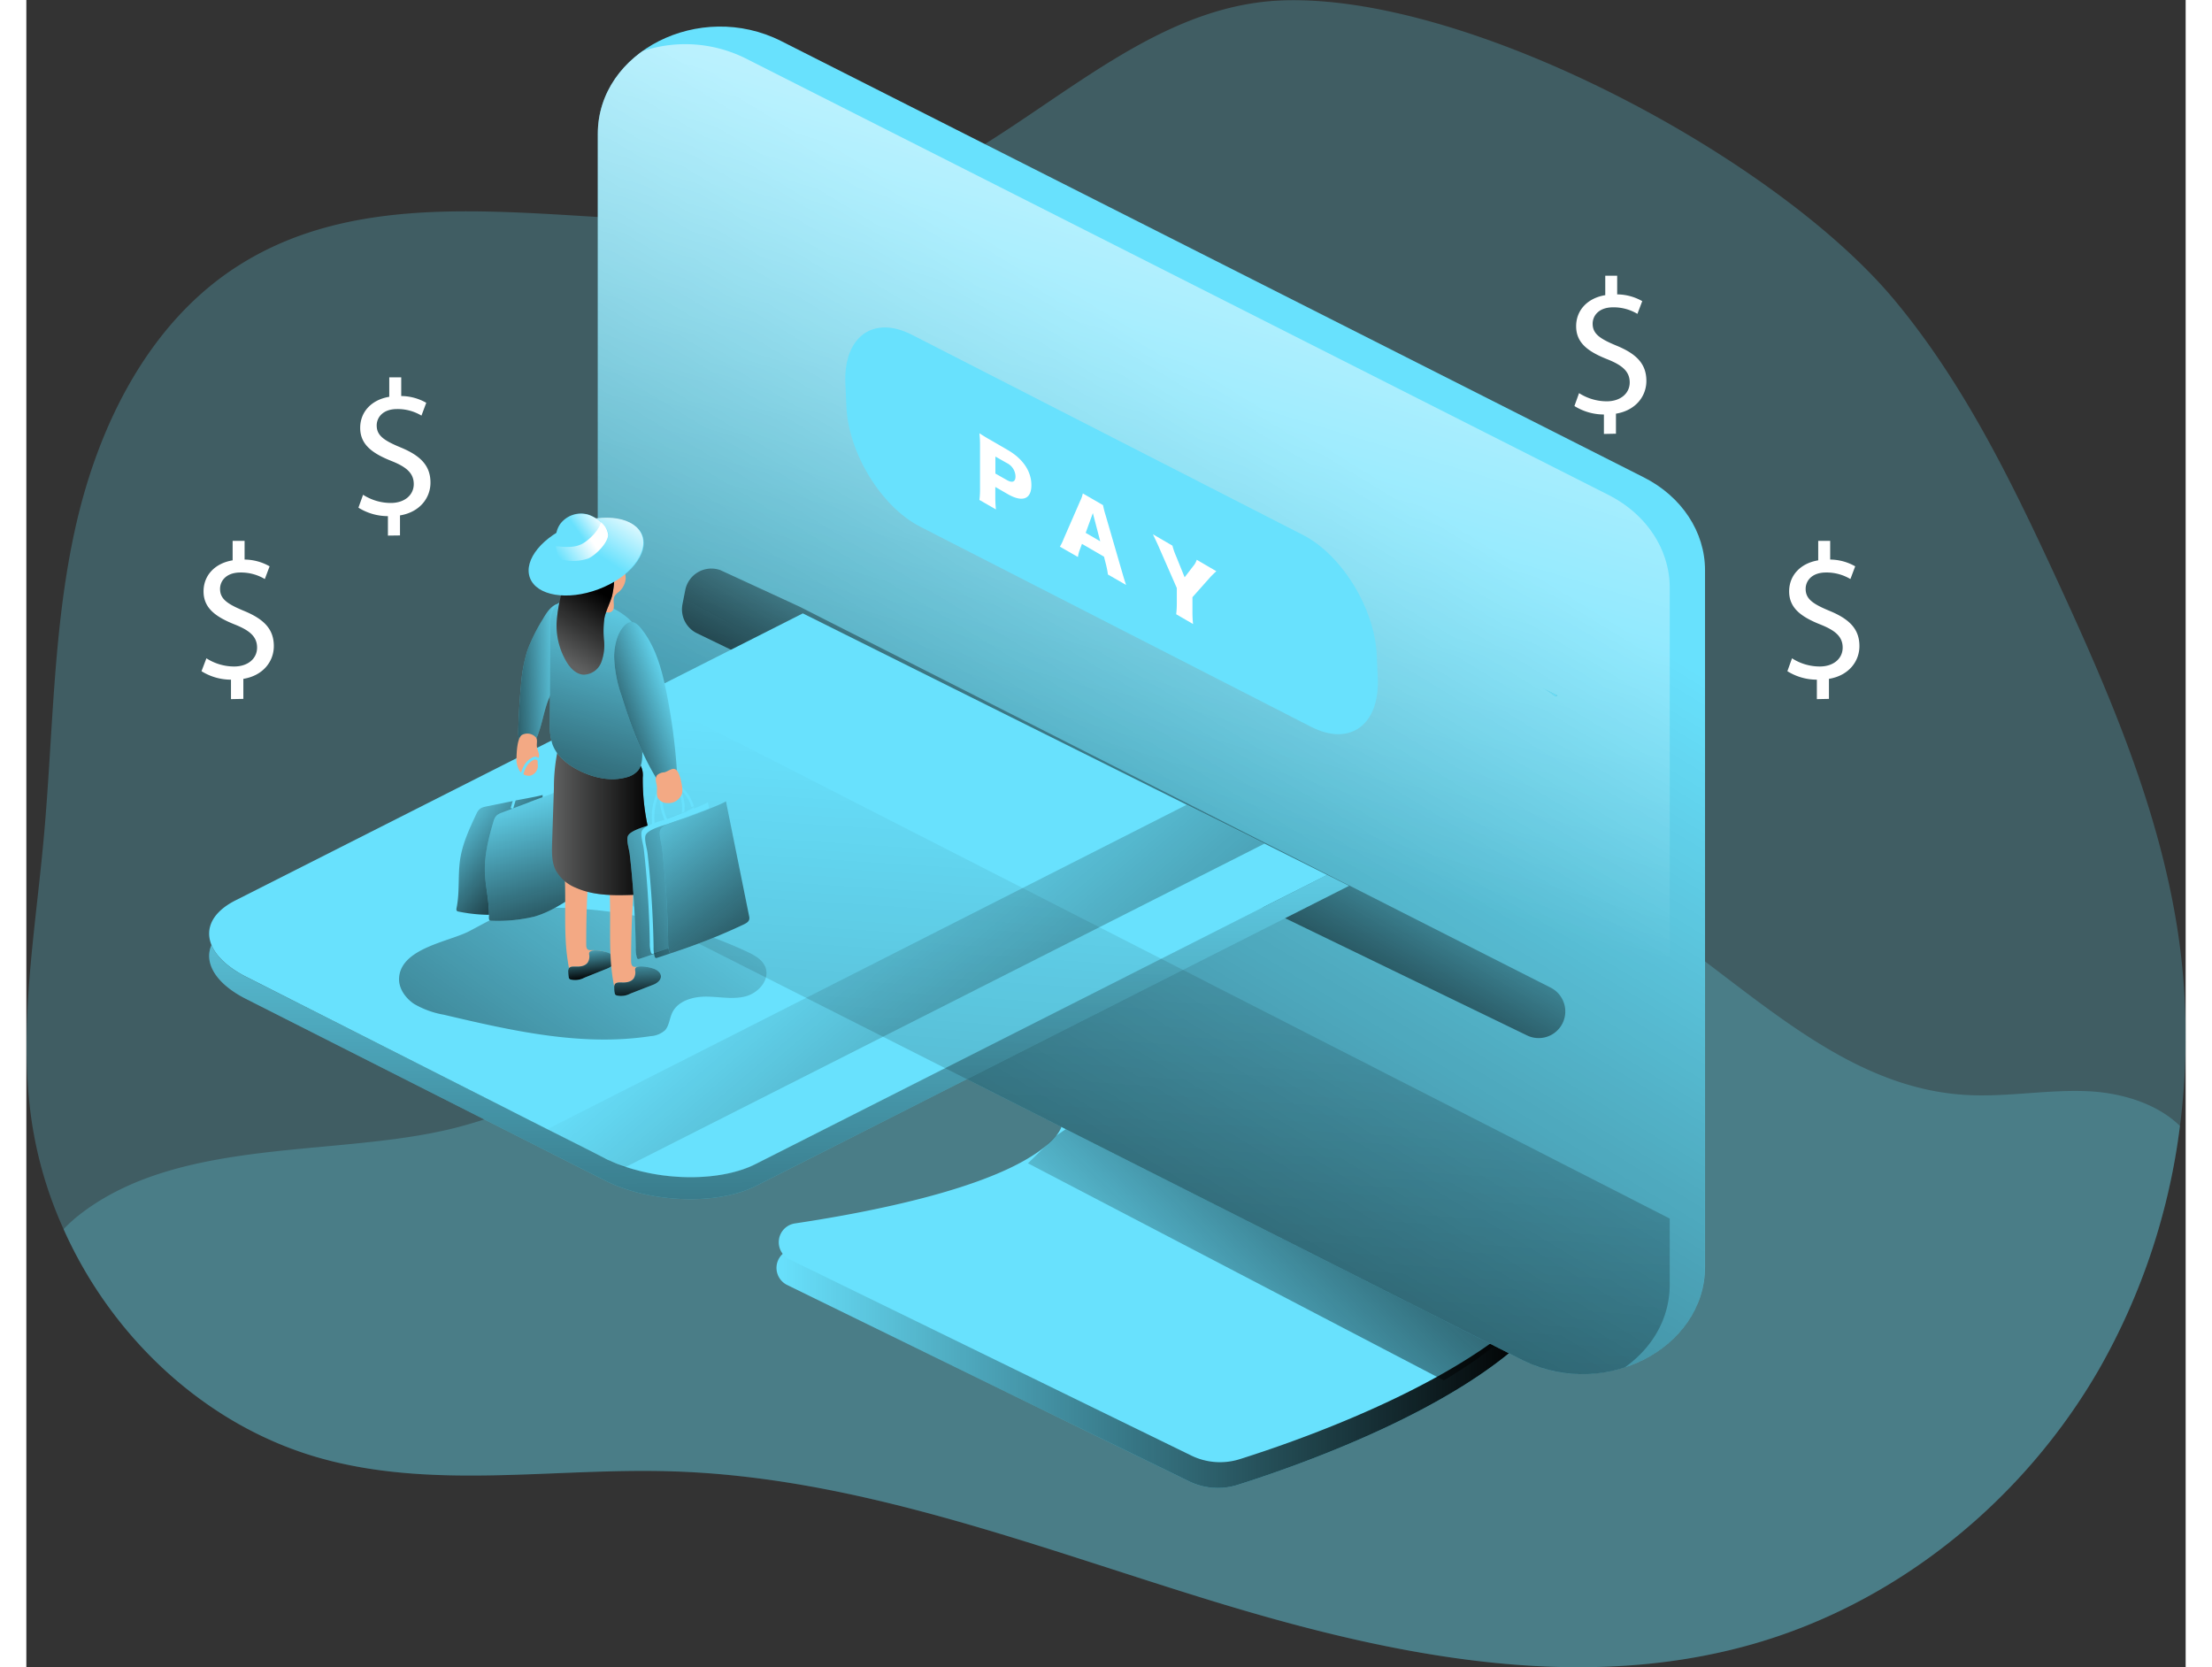 <svg id="Layer_1" data-name="Layer 1" xmlns="http://www.w3.org/2000/svg" xmlns:xlink="http://www.w3.org/1999/xlink" viewBox="0 0 527.26 407.09" width="406" height="306" class="illustration styles_illustrationTablet__1DWOa"><rect x="0" y="0" width="527.26" height="407.09" fill="#333333" stroke="none"/><defs><linearGradient id="linear-gradient" x1="198.14" y1="324.36" x2="390.76" y2="324.36" gradientUnits="userSpaceOnUse"><stop offset="0" stop-color="#010101" stop-opacity="0"></stop><stop offset="0.95" stop-color="#010101"></stop></linearGradient><linearGradient id="linear-gradient-2" x1="283.8" y1="383" x2="381.27" y2="281.93" xlink:href="#linear-gradient"></linearGradient><linearGradient id="linear-gradient-3" x1="329.2" y1="148.96" x2="80.05" y2="556.58" xlink:href="#linear-gradient"></linearGradient><linearGradient id="linear-gradient-4" x1="278.84" y1="237.41" x2="396.25" y2="-149.18" gradientUnits="userSpaceOnUse"><stop offset="0" stop-color="#fff" stop-opacity="0"></stop><stop offset="0.66" stop-color="#fff"></stop></linearGradient><linearGradient id="linear-gradient-5" x1="298.53" y1="210.27" x2="259.66" y2="282.79" xlink:href="#linear-gradient"></linearGradient><linearGradient id="linear-gradient-6" x1="198.56" y1="235.18" x2="200.58" y2="470.52" xlink:href="#linear-gradient"></linearGradient><linearGradient id="linear-gradient-7" x1="184.74" y1="232.53" x2="43.99" y2="432.57" xlink:href="#linear-gradient"></linearGradient><linearGradient id="linear-gradient-8" x1="191.22" y1="213.42" x2="357.63" y2="408.16" xlink:href="#linear-gradient"></linearGradient><linearGradient id="linear-gradient-9" x1="385.18" y1="209.39" x2="396.79" y2="222.98" xlink:href="#linear-gradient"></linearGradient><linearGradient id="linear-gradient-10" x1="289.18" y1="225.12" x2="252.6" y2="783.6" xlink:href="#linear-gradient"></linearGradient><linearGradient id="linear-gradient-11" x1="117.31" y1="239.91" x2="145.38" y2="262.82" xlink:href="#linear-gradient"></linearGradient><linearGradient id="linear-gradient-12" x1="146.66" y1="206.73" x2="124.65" y2="207.63" xlink:href="#linear-gradient"></linearGradient><linearGradient id="linear-gradient-13" x1="131.35" y1="235.11" x2="146.92" y2="289.01" xlink:href="#linear-gradient"></linearGradient><linearGradient id="linear-gradient-14" x1="152.22" y1="271.65" x2="153.49" y2="282.07" xlink:href="#linear-gradient"></linearGradient><linearGradient id="linear-gradient-15" x1="163.85" y1="272.98" x2="164.56" y2="288.04" xlink:href="#linear-gradient"></linearGradient><linearGradient id="linear-gradient-16" x1="143.38" y1="242.11" x2="168.64" y2="242.11" xlink:href="#linear-gradient"></linearGradient><linearGradient id="linear-gradient-17" x1="162.95" y1="181.89" x2="133.3" y2="279.81" xlink:href="#linear-gradient"></linearGradient><linearGradient id="linear-gradient-18" x1="144.34" y1="202.29" x2="154.85" y2="185.77" xlink:href="#linear-gradient"></linearGradient><linearGradient id="linear-gradient-19" x1="253.3" y1="165.87" x2="267.9" y2="149.7" gradientTransform="translate(-61.77 -36.04) rotate(11.56)" xlink:href="#linear-gradient-4"></linearGradient><linearGradient id="linear-gradient-20" x1="174.42" y1="212.16" x2="147.25" y2="222.27" xlink:href="#linear-gradient"></linearGradient><linearGradient id="linear-gradient-21" x1="145.62" y1="179.39" x2="156.62" y2="171.51" xlink:href="#linear-gradient-4"></linearGradient><linearGradient id="linear-gradient-22" x1="149.38" y1="171.82" x2="157.56" y2="165.95" xlink:href="#linear-gradient-4"></linearGradient><linearGradient id="linear-gradient-23" x1="183.74" y1="252.73" x2="129.24" y2="276.99" xlink:href="#linear-gradient"></linearGradient><linearGradient id="linear-gradient-24" x1="188.15" y1="252.51" x2="133.65" y2="276.76" xlink:href="#linear-gradient"></linearGradient><linearGradient id="linear-gradient-25" x1="162.7" y1="235.46" x2="209.86" y2="296.78" xlink:href="#linear-gradient"></linearGradient></defs><title>Card Payment online 1</title><path d="M540.9,317.45a160.19,160.19,0,0,1-19.72,59.34c-18.38,31.91-48.94,56.93-84.33,67.1-43.39,12.48-89.94,2.56-133.11-10.72s-86.18-30.09-131.33-31.39c-28.53-.86-57.75,4.5-85.29-3.13-28.05-7.75-51.15-29.42-63-56a99.19,99.19,0,0,1-7.88-27c-3.16-22.56.93-45.41,3-68.09,2.36-25.5,2.2-51.31,7.79-76.29s17.87-49.75,39.37-63.63c45.21-29.16,107.56.83,158.16-17.48,34.3-12.38,60.75-46.23,97.19-47.54,45.66-1.63,120.29,38.29,149.3,73,16.94,20.26,28.68,44.32,39.75,68.31,12.8,27.7,25.05,56.13,29.61,86.28A171.62,171.62,0,0,1,540.9,317.45Z" transform="translate(-15.03 -42.52)" fill="#68e1fd" opacity="0.24" style="isolation: isolate;"></path><path d="M540.9,317.45a160.19,160.19,0,0,1-19.72,59.34c-18.38,31.91-48.94,56.93-84.33,67.1-43.39,12.48-89.94,2.56-133.11-10.72s-86.18-30.09-131.33-31.39c-28.53-.86-57.75,4.5-85.29-3.13-28.05-7.75-51.15-29.42-63-56a35.15,35.15,0,0,1,3.77-3.44c24.88-19.47,63.72-13.88,92.69-21.51,19.49-5.14,37.17-15.44,55.23-24.41A446,446,0,0,1,317,250.35c24.41-3.16,50-4.15,72.81,5.2,35.1,14.35,60.59,51.85,98.43,54.3,10.21.67,20.42-1.4,30.63-.86C526.83,309.44,535.32,312,540.9,317.45Z" transform="translate(-15.03 -42.52)" fill="#68e1fd" opacity="0.24" style="isolation: isolate;"></path><path d="M317.7,251.85s90.44,82.65,70.07,110.2c-16.45,22.27-60.68,37.88-77,43.05a16,16,0,0,1-11.85-.89l-98.13-47.94a4.64,4.64,0,0,1,1.36-8.75c20.05-3,53.88-9.63,63.79-21.4,14.38-17.07-53.3-83.25-53.3-83.25Z" transform="translate(-15.03 -42.52)" fill="#68e1fd"></path><path d="M317.7,251.85s90.44,82.65,70.07,110.2c-16.45,22.27-60.68,37.88-77,43.05a16,16,0,0,1-11.85-.89l-98.13-47.94a4.64,4.64,0,0,1,1.36-8.75c20.05-3,53.88-9.63,63.79-21.4,14.38-17.07-53.3-83.25-53.3-83.25Z" transform="translate(-15.03 -42.52)" fill="url(#linear-gradient)"></path><path d="M318.3,245.56s90.43,82.65,70.07,110.2c-16.46,22.27-60.68,37.88-77.05,43.05a16,16,0,0,1-11.85-.89L201.34,350a4.64,4.64,0,0,1,1.36-8.75c20.05-3,53.88-9.63,63.79-21.4,14.38-17.07-53.3-83.25-53.3-83.25Z" transform="translate(-15.03 -42.52)" fill="#68e1fd"></path><path d="M259.6,326.57l101.52,53s15.72-9,18.42-15.27-99.27-53.9-99.27-53.9l-13.78,9.43Z" transform="translate(-15.03 -42.52)" fill="url(#linear-gradient-2)"></path><path d="M380.12,374.5,169.5,268c-9.24-4.67-14.93-13.31-14.93-22.65V75.2c0-20.13,24.88-32.72,44.78-22.65L410,159.09c9.24,4.67,14.93,13.31,14.93,22.65v170.1C424.9,372,400,384.56,380.12,374.5Z" transform="translate(-15.03 -42.52)" fill="#68e1fd"></path><path d="M424.91,181.75v170.1c0,11.8-8.55,21-19.63,24.57a33.2,33.2,0,0,1-25.15-1.91L169.49,268c-9.23-4.68-14.92-13.32-14.92-22.65V75.21c0-8.47,4.4-15.59,11-20.24a33,33,0,0,1,33.81-2.42L410,159.09C419.21,163.77,424.91,172.39,424.91,181.75Z" transform="translate(-15.03 -42.52)" fill="url(#linear-gradient-3)"></path><path d="M416.31,186.05v170.1c0,8.49-4.42,15.61-11,20.27a33.2,33.2,0,0,1-25.15-1.91L169.49,268c-9.23-4.68-14.92-13.32-14.92-22.65V75.21c0-8.47,4.4-15.59,11-20.24a33.06,33.06,0,0,1,25.24,1.88L401.39,163.39C410.62,168.07,416.31,176.69,416.31,186.05Z" transform="translate(-15.03 -42.52)" fill="url(#linear-gradient-4)"></path><path d="M203.91,190.69l183.35,93a6.51,6.51,0,0,1,3.52,6.44h0a6.5,6.5,0,0,1-9.31,5.21L178.79,197.15a6.5,6.5,0,0,1-3.54-7.13l.68-3.44a6.5,6.5,0,0,1,8.54-4.86S203.65,190.56,203.91,190.69Z" transform="translate(-15.03 -42.52)" fill="url(#linear-gradient-5)"></path><path d="M338,258.82,193.14,332.1c-9.43,4.78-25.89,4.17-36.77-1.32l-87.7-44.35c-7.42-3.76-10.32-8.8-8.44-13.15,1.15,2.78,4,5.5,8.44,7.76l73.56,37.2,10.66,5.36,3.48,1.78a8.27,8.27,0,0,0,1.17.54,15.13,15.13,0,0,0,1.48.66,12.86,12.86,0,0,0,1.39.53,6.87,6.87,0,0,0,1,.33c.61.21,1.24.41,1.88.59a15.69,15.69,0,0,0,1.91.51,17.52,17.52,0,0,0,2,.43c1.32.25,2.67.48,4,.64.4.05.81.1,1.24.12s1,.1,1.55.13c7.12.43,14.14-.59,19.15-3.13l139.52-70.58Z" transform="translate(-15.03 -42.52)" fill="#68e1fd"></path><path d="M338,258.82,193.14,332.1c-9.43,4.78-25.89,4.17-36.77-1.32l-87.7-44.35c-7.42-3.76-10.32-8.8-8.44-13.15,1.15,2.78,4,5.5,8.44,7.76l73.56,37.2,10.66,5.36,3.48,1.78a8.27,8.27,0,0,0,1.17.54c.48.23,1,.46,1.48.66a12.86,12.86,0,0,0,1.39.53c.34.13.67.23,1,.33.61.21,1.24.41,1.88.59s1.27.35,1.91.51,1.32.3,2,.43c1.32.25,2.67.48,4,.64.4.05.84.1,1.24.12s1,.1,1.55.13c7.12.43,14.14-.59,19.15-3.13l139.52-70.58Z" transform="translate(-15.03 -42.52)" fill="url(#linear-gradient-6)"></path><path d="M332.66,256.15,193.14,326.73c-8.06,4.1-21.26,4.25-31.73.71a23.76,23.76,0,0,1-3.87-1.52,8.27,8.27,0,0,1-1.17-.54l-3.48-1.78-10.66-5.36L68.67,281c-4.44-2.26-7.29-5-8.44-7.76-1.62-4,.23-8,5.83-10.85l138.57-70.1,93.7,46.7,19,9.49Z" transform="translate(-15.03 -42.52)" fill="#68e1fd"></path><path d="M106.05,281.17c-.21,2.58,1.47,5,3.64,6.47a21.8,21.8,0,0,0,7.28,2.65c16.58,3.9,33.65,7.81,50.49,5.23a5.83,5.83,0,0,0,3.53-1.44c1-1.12,1.08-2.82,1.72-4.21,1.34-2.94,5-4,8.26-4s6.53.75,9.66-.06,6-4,4.88-7.08c-.72-1.94-2.73-3-4.61-3.88A115.74,115.74,0,0,0,140,264.16c-7.32.2-10.66,2.5-16.8,5.72C118.27,272.47,106.64,274,106.05,281.17Z" transform="translate(-15.03 -42.52)" fill="url(#linear-gradient-7)"></path><polygon points="283.3 196.52 302.32 206 146.37 284.93 145.99 285.13 142.51 283.4 137.85 281.08 127.07 275.77 127.2 275.72 283.3 196.52" fill="url(#linear-gradient-8)"></polygon><path d="M388.88,212.34l-.46.23a22.29,22.29,0,0,0-3.66-2.29Z" transform="translate(-15.03 -42.52)" fill="url(#linear-gradient-9)"></path><path d="M388.88,212.34l-.46.23a22.29,22.29,0,0,0-3.66-2.29Z" transform="translate(-15.03 -42.52)" fill="#68e1fd"></path><path d="M416.31,340.06v16.09c0,8.49-4.42,15.61-11,20.27a33.2,33.2,0,0,1-25.15-1.91L169.49,268c-9.23-4.68-14.92-13.32-14.92-22.65V207.56l.94-.72Z" transform="translate(-15.03 -42.52)" fill="url(#linear-gradient-10)"></path><path d="M328.76,220l-95.5-48.89c-9.47-4.85-17.55-18-18-29.45l-.24-5.5c-.49-11.42,6.79-16.74,16.26-11.89l95.5,48.89c9.47,4.84,17.55,18,18,29.45l.24,5.5C345.51,219.52,338.23,224.85,328.76,220Z" transform="translate(-15.03 -42.52)" fill="#68e1fd"></path><path d="M247.75,164.59a20.14,20.14,0,0,0,.15-2.8V151.25a25.31,25.31,0,0,0-.15-2.93c.88.55,1.56,1,2.77,1.67l4.13,2.4c3.74,2.16,5.79,5.21,5.79,8.6s-2.15,4.28-5.81,2.16l-3-1.73v2.49a29.76,29.76,0,0,0,.15,3Zm6.71-4.85c1.32.76,2.1.45,2.1-.89a3.74,3.74,0,0,0-2.1-3.26L251.65,154v4.15Z" transform="translate(-15.03 -42.52)" fill="#fff"></path><path d="M279.13,182.8a22.23,22.23,0,0,0-.45-2.36l-.51-2-5.38-3.12-.5,1.36a7.92,7.92,0,0,0-.48,1.84L267.4,176a10.5,10.5,0,0,0,.9-1.85l4.08-9.36A7.3,7.3,0,0,0,273,163l4.93,2.86a23.52,23.52,0,0,0,.64,2.48l4.09,14.1c.36,1.24.66,2.22.91,2.91Zm-3.68-15-1.75,4.83,3.55,2.06Z" transform="translate(-15.03 -42.52)" fill="#fff"></path><path d="M299.77,191.89a25.42,25.42,0,0,0,.15,3l-4.12-2.39a23.07,23.07,0,0,0,.15-2.8v-3.6l-4.33-9.88c-.34-.81-.76-1.69-1.51-3.24l4.77,2.77a16.52,16.52,0,0,0,.89,2.56l2.09,5.17,2.09-2.72a4.37,4.37,0,0,0,.87-1.56L305.6,182c-.55.5-1.27,1.2-1.51,1.48l-4.32,4.86Z" transform="translate(-15.03 -42.52)" fill="#fff"></path><path d="M130.25,239l-.57-.27,3.66-7.62a9.44,9.44,0,0,1,1.38-2.29,4.9,4.9,0,0,1,2.13-1.4,2,2,0,0,1,.59-.11,1.46,1.46,0,0,1,.87.38,4.26,4.26,0,0,1,1.21,2.78,21.45,21.45,0,0,1-.29,7.45l-.62-.13a20.69,20.69,0,0,0,.29-7.23,3.66,3.66,0,0,0-1-2.39.78.78,0,0,0-.48-.23h0a1,1,0,0,0-.35.07,4.25,4.25,0,0,0-1.86,1.23,8.87,8.87,0,0,0-1.28,2.14Z" transform="translate(-15.03 -42.52)" fill="#68e1fd"></path><path d="M141.08,236.61q.13,4.9.38,9.81a53.24,53.24,0,0,0,1.86,13.26,2,2,0,0,1,.07,1.55,2,2,0,0,1-.95.71c-3.66,1.69-7.4,3.39-11.4,3.86a38.29,38.29,0,0,1-10.45-.69.86.86,0,0,1-.38-.13c-.22-.18-.18-.53-.12-.81.79-3.86.28-7.88.86-11.78s2.3-7.6,4-11.21c.74-1.57,1.58-1.57,3.27-1.92l6.12-1.26C134.9,237.88,141.08,236.78,141.08,236.61Z" transform="translate(-15.03 -42.52)" fill="#68e1fd"></path><path d="M141.08,236.61q.13,4.9.38,9.81a53.24,53.24,0,0,0,1.86,13.26,2,2,0,0,1,.07,1.55,2,2,0,0,1-.95.71c-3.66,1.69-7.4,3.39-11.4,3.86a38.29,38.29,0,0,1-10.45-.69.86.86,0,0,1-.38-.13c-.22-.18-.18-.53-.12-.81.79-3.86.28-7.88.86-11.78s2.3-7.6,4-11.21c.74-1.57,1.58-1.57,3.27-1.92l6.12-1.26C134.9,237.88,141.08,236.78,141.08,236.61Z" transform="translate(-15.03 -42.52)" fill="url(#linear-gradient-11)"></path><path d="M145.2,189.85c-1.87.32-3.06,2.13-4,3.77a42.77,42.77,0,0,0-3.83,7.73,37.93,37.93,0,0,0-1.56,8.54c-.35,3.73-.57,7.46-.66,11.21,0,1.18.08,2.6,1.12,3.18a2.2,2.2,0,0,0,2.46-.43,5.51,5.51,0,0,0,1.34-2.29c1-2.72,1.39-5.62,2.48-8.29.69-1.71,1.64-3.3,2.41-5a25.29,25.29,0,0,0,.5-18.89Z" transform="translate(-15.03 -42.52)" fill="#68e1fd"></path><path d="M145.2,189.85c-1.87.32-3.06,2.13-4,3.77a42.77,42.77,0,0,0-3.83,7.73,37.93,37.93,0,0,0-1.56,8.54c-.35,3.73-.57,7.46-.66,11.21,0,1.18.08,2.6,1.12,3.18a2.2,2.2,0,0,0,2.46-.43,5.51,5.51,0,0,0,1.34-2.29c1-2.72,1.39-5.62,2.48-8.29.69-1.71,1.64-3.3,2.41-5a25.29,25.29,0,0,0,.5-18.89Z" transform="translate(-15.03 -42.52)" fill="url(#linear-gradient-12)"></path><path d="M134.72,227.41a5.57,5.57,0,0,0,.64,3.12,2.7,2.7,0,0,0,2.7,1.39,2.49,2.49,0,0,0,1.87-2.53,4.92,4.92,0,0,1,0-1.38c.06-.24.19-.46.25-.7.2-.81-.38-1.61-.48-2.44s.18-1.52-.15-2.18A2.8,2.8,0,0,0,136,222C134.88,222.88,134.76,226.13,134.72,227.41Z" transform="translate(-15.03 -42.52)" fill="#f3a984"></path><path d="M133.89,240l-.6-.18,2.39-8.11a9.26,9.26,0,0,1,1-2.48,5,5,0,0,1,1.87-1.73,1.82,1.82,0,0,1,.57-.2,1.4,1.4,0,0,1,.91.23,4.22,4.22,0,0,1,1.65,2.56,21.53,21.53,0,0,1,.91,7.4l-.63,0a20.78,20.78,0,0,0-.88-7.18,3.69,3.69,0,0,0-1.37-2.19.74.74,0,0,0-.51-.15,1,1,0,0,0-.36.13,4.35,4.35,0,0,0-1.63,1.5,9.43,9.43,0,0,0-.92,2.33Z" transform="translate(-15.03 -42.52)" fill="#68e1fd"></path><path d="M144.19,235.91c.62,3.22,1.28,6.43,2,9.63a52.88,52.88,0,0,0,4,12.79,2,2,0,0,1,.32,1.52,1.89,1.89,0,0,1-.83.85c-3.34,2.25-6.75,4.54-10.63,5.64a38.3,38.3,0,0,1-10.42,1,.77.77,0,0,1-.4-.06c-.25-.15-.26-.49-.25-.78.17-3.94-1-7.82-1-11.76s1-7.88,2.13-11.71c.48-1.67,1.31-1.8,2.92-2.42l5.83-2.22C138.3,238.16,144.23,236.09,144.19,235.91Z" transform="translate(-15.03 -42.52)" fill="#68e1fd"></path><path d="M144.19,235.91c.62,3.22,1.28,6.43,2,9.63a52.88,52.88,0,0,0,4,12.79,2,2,0,0,1,.32,1.52,1.89,1.89,0,0,1-.83.85c-3.34,2.25-6.75,4.54-10.63,5.64a38.3,38.3,0,0,1-10.42,1,.77.77,0,0,1-.4-.06c-.25-.15-.26-.49-.25-.78.17-3.94-1-7.82-1-11.76s1-7.88,2.13-11.71c.48-1.67,1.31-1.8,2.92-2.42l5.83-2.22C138.3,238.16,144.23,236.09,144.19,235.91Z" transform="translate(-15.03 -42.52)" fill="url(#linear-gradient-13)"></path><path d="M147.58,279.16a1.61,1.61,0,0,0,.43.95,1.64,1.64,0,0,0,1.21.26,13.58,13.58,0,0,0,6.81-2.45c.77-.55,1.56-1.51,1.1-2.33a2,2,0,0,0-1.37-.77,12.2,12.2,0,0,0-2.83-.29,1.42,1.42,0,0,1-.71-.1c-.42-.23-.48-.8-.48-1.28,0-4.77.09-9.55.39-14.31a12.68,12.68,0,0,0-.06-3.2,4.13,4.13,0,0,0-1.63-2.68c-1.08-.7-3.4-.61-4.05.73-.27.57,0,1.36.05,2,.09,1.1.11,2.21.14,3.31.09,4.31-.08,8.62.14,12.92A49.52,49.52,0,0,0,147.58,279.16Z" transform="translate(-15.03 -42.52)" fill="#f3a984"></path><path d="M152.55,275a.82.82,0,0,0-.08.64,2.78,2.78,0,0,1-.3,1.8c-.61,1-1.93,1.15-3.06,1.09-.58,0-1.27-.05-1.6.43a1.49,1.49,0,0,0-.16.91c0,.4.05.8.11,1.2a.85.85,0,0,0,.12.39.74.74,0,0,0,.39.25,4.8,4.8,0,0,0,3.3-.45L156.9,279c2-.79,2.72-2.6.46-3.74C156.47,274.83,153.2,274.14,152.55,275Z" transform="translate(-15.03 -42.52)" fill="#68e1fd"></path><path d="M152.55,275a.82.82,0,0,0-.08.64,2.78,2.78,0,0,1-.3,1.8c-.61,1-1.93,1.15-3.06,1.09-.58,0-1.27-.05-1.6.43a1.49,1.49,0,0,0-.16.91c0,.4.05.8.11,1.2a.85.85,0,0,0,.12.39.74.74,0,0,0,.39.25,4.8,4.8,0,0,0,3.3-.45L156.9,279c2-.79,2.72-2.6.46-3.74C156.47,274.83,153.2,274.14,152.55,275Z" transform="translate(-15.03 -42.52)" fill="url(#linear-gradient-14)"></path><path d="M158.54,283.28a1.66,1.66,0,0,0,.43,1,1.62,1.62,0,0,0,1.21.25A13.58,13.58,0,0,0,167,282c.77-.54,1.56-1.5,1.09-2.32a2,2,0,0,0-1.36-.78,12.24,12.24,0,0,0-2.83-.28,1.42,1.42,0,0,1-.71-.11c-.42-.22-.48-.8-.49-1.28q0-7.15.4-14.3a12.31,12.31,0,0,0-.07-3.21,4.06,4.06,0,0,0-1.62-2.67c-1.08-.71-3.4-.61-4.05.73-.27.56,0,1.35.05,2,.08,1.1.11,2.2.14,3.3.09,4.31-.08,8.62.14,12.93A47.92,47.92,0,0,0,158.54,283.28Z" transform="translate(-15.03 -42.52)" fill="#f3a984"></path><path d="M163.78,278.88a.82.82,0,0,0-.08.64,2.78,2.78,0,0,1-.3,1.8c-.61,1-1.93,1.15-3.06,1.09-.58,0-1.27-.05-1.6.43a1.49,1.49,0,0,0-.16.91c0,.4,0,.8.11,1.2a.85.85,0,0,0,.12.39.74.74,0,0,0,.39.25,4.8,4.8,0,0,0,3.3-.45l5.63-2.19c2-.79,2.72-2.6.46-3.74C167.7,278.76,164.43,278.07,163.78,278.88Z" transform="translate(-15.03 -42.52)" fill="#68e1fd"></path><path d="M163.78,278.88a.82.82,0,0,0-.08.64,2.78,2.78,0,0,1-.3,1.8c-.61,1-1.93,1.15-3.06,1.09-.58,0-1.27-.05-1.6.43a1.49,1.49,0,0,0-.16.91c0,.4,0,.8.11,1.2a.85.85,0,0,0,.12.39.74.74,0,0,0,.39.25,4.8,4.8,0,0,0,3.3-.45l5.63-2.19c2-.79,2.72-2.6.46-3.74C167.7,278.76,164.43,278.07,163.78,278.88Z" transform="translate(-15.03 -42.52)" fill="url(#linear-gradient-15)"></path><path d="M144.9,225.17a44.79,44.79,0,0,0-1.05,9.81l-.44,13.39c-.07,2.26-.12,4.62.88,6.64a9.74,9.74,0,0,0,4.92,4.28c4.62,2.06,9.88,1.89,14.93,1.69a5.39,5.39,0,0,0,2.87-.66c1.17-.8,1.51-2.35,1.6-3.75.26-4.38-1.13-8.66-2-13a54.65,54.65,0,0,1-1.07-11.2,5.15,5.15,0,0,0-.56-3,4.69,4.69,0,0,0-1.63-1.29,49.21,49.21,0,0,0-10-4.23,12.45,12.45,0,0,0-5.72-.66C146.54,223.44,145.2,224.05,144.9,225.17Z" transform="translate(-15.03 -42.52)" fill="#606161"></path><path d="M144.9,225.17a44.79,44.79,0,0,0-1.05,9.81l-.44,13.39c-.07,2.26-.12,4.62.88,6.64a9.74,9.74,0,0,0,4.92,4.28c4.62,2.06,9.88,1.89,14.93,1.69a5.39,5.39,0,0,0,2.87-.66c1.17-.8,1.51-2.35,1.6-3.75.26-4.38-1.13-8.66-2-13a54.65,54.65,0,0,1-1.07-11.2,5.15,5.15,0,0,0-.56-3,4.69,4.69,0,0,0-1.63-1.29,49.21,49.21,0,0,0-10-4.23,12.45,12.45,0,0,0-5.72-.66C146.54,223.44,145.2,224.05,144.9,225.17Z" transform="translate(-15.03 -42.52)" fill="url(#linear-gradient-16)"></path><path d="M158.19,191c-2.49-1.31-5.07-2.65-7.88-2.82s-5.92,1.15-6.91,3.79a9.74,9.74,0,0,0-.43,3.49l-.13,23.11a16.35,16.35,0,0,0,.63,5.62c1.06,3,3.75,5.08,6.58,6.5,3.53,1.76,7.66,2.7,11.46,1.64a5.5,5.5,0,0,0,2.92-1.71c1-1.27,1-3,1-4.62L165.26,202a18.75,18.75,0,0,0-.23-3.35C164.29,194.9,161.38,192.65,158.19,191Z" transform="translate(-15.03 -42.52)" fill="#68e1fd"></path><path d="M158.19,191c-2.49-1.31-5.07-2.65-7.88-2.82s-5.92,1.15-6.91,3.79a9.74,9.74,0,0,0-.43,3.49l-.13,23.11a16.35,16.35,0,0,0,.63,5.62c1.06,3,3.75,5.08,6.58,6.5,3.53,1.76,7.66,2.7,11.46,1.64a5.5,5.5,0,0,0,2.92-1.71c1-1.27,1-3,1-4.62L165.26,202a18.75,18.75,0,0,0-.23-3.35C164.29,194.9,161.38,192.65,158.19,191Z" transform="translate(-15.03 -42.52)" fill="url(#linear-gradient-17)"></path><path d="M161.39,183.68a4.82,4.82,0,0,1-1.71,3.38,4.06,4.06,0,0,0-1,1c-.49.88-.06,2-.25,3a1.21,1.21,0,0,1-1.38,1,3.69,3.69,0,0,1-3-1.85,8.57,8.57,0,0,1-1.06-3.55,27.17,27.17,0,0,1-.13-5.41,8.07,8.07,0,0,1,.78-3.22,4.33,4.33,0,0,1,4.43-2.28,3.64,3.64,0,0,1,2.84,2.9c.12.71,0,1.45.05,2.16A22.94,22.94,0,0,1,161.39,183.68Z" transform="translate(-15.03 -42.52)" fill="#f3a984"></path><path d="M145.33,189a35.75,35.75,0,0,0-.83,5.83,17.44,17.44,0,0,0,2.29,9.06c.93,1.62,2.35,3.21,4.22,3.37a4.69,4.69,0,0,0,4.34-2.88,11.69,11.69,0,0,0,.74-5.45,22.71,22.71,0,0,1,.1-5.53c.39-1.87,1.35-3.56,1.87-5.4a23.2,23.2,0,0,0,.42-7.49,3.83,3.83,0,0,0-.34-1.68,3.16,3.16,0,0,0-1.31-1.17,9,9,0,0,0-8.24-.17c-2.1,1.06-2.32,2.4-2.07,4.41C146.79,184.07,145.77,186.76,145.33,189Z" transform="translate(-15.03 -42.52)" fill="#606161"></path><path d="M145.33,189a35.75,35.75,0,0,0-.83,5.83,17.44,17.44,0,0,0,2.29,9.06c.93,1.62,2.35,3.21,4.22,3.37a4.69,4.69,0,0,0,4.34-2.88,11.69,11.69,0,0,0,.74-5.45,22.71,22.71,0,0,1,.1-5.53c.39-1.87,1.35-3.56,1.87-5.4a23.2,23.2,0,0,0,.42-7.49,3.83,3.83,0,0,0-.34-1.68,3.16,3.16,0,0,0-1.31-1.17,9,9,0,0,0-8.24-.17c-2.1,1.06-2.32,2.4-2.07,4.41C146.79,184.07,145.77,186.76,145.33,189Z" transform="translate(-15.03 -42.52)" fill="url(#linear-gradient-18)"></path><ellipse cx="151.73" cy="178.47" rx="14.67" ry="8.48" transform="translate(-68 22.06) rotate(-20.54)" fill="#68e1fd"></ellipse><ellipse cx="151.61" cy="178.37" rx="14.67" ry="8.48" transform="translate(-67.97 22.01) rotate(-20.54)" fill="url(#linear-gradient-19)"></ellipse><path d="M171.21,211a143.74,143.74,0,0,1,2.73,20.66c.07,1.15,0,2.53-.95,3.16a2.25,2.25,0,0,1-2.43-.19,6.18,6.18,0,0,1-1.65-2c-3.82-6.26-6.36-13.21-8.53-20.22a31.34,31.34,0,0,1-1.82-9.64c.05-2.43.66-5.41,2.32-7.29,2.12-2.41,3.75-.3,5.17,1.72C168.89,201.29,170.22,206.23,171.21,211Z" transform="translate(-15.03 -42.52)" fill="#68e1fd"></path><path d="M171.21,211a143.74,143.74,0,0,1,2.73,20.66c.07,1.15,0,2.53-.95,3.16a2.25,2.25,0,0,1-2.43-.19,6.18,6.18,0,0,1-1.65-2c-3.82-6.26-6.36-13.21-8.53-20.22a31.34,31.34,0,0,1-1.82-9.64c.05-2.43.66-5.41,2.32-7.29,2.12-2.41,3.75-.3,5.17,1.72C168.89,201.29,170.22,206.23,171.21,211Z" transform="translate(-15.03 -42.52)" fill="url(#linear-gradient-20)"></path><path d="M152.07,168.13a6.32,6.32,0,0,0-6.71,2.37c-1.45,2.14-1.29,5-.54,7.48a1.92,1.92,0,0,0,.6,1,2,2,0,0,0,1,.28c2,.21,4.08.39,5.9-.43s4.82-3.74,4.81-5.76C157.07,170.88,153.94,168.63,152.07,168.13Z" transform="translate(-15.03 -42.52)" fill="#68e1fd"></path><path d="M157.09,173.1c0,2-3.09,5-4.82,5.77a11.5,11.5,0,0,1-5.9.42,2,2,0,0,1-1-.26,2.25,2.25,0,0,1-.6-1.05,15.88,15.88,0,0,1-.45-2.07.67.67,0,0,0,.22,0c2,.19,4.09.38,5.91-.45,1.66-.73,4.59-3.51,4.78-5.52A4.57,4.57,0,0,1,157.09,173.1Z" transform="translate(-15.03 -42.52)" fill="url(#linear-gradient-21)"></path><path d="M155.27,170c-.19,2-3.12,4.79-4.78,5.52-1.82.83-3.93.64-5.91.45a.67.67,0,0,1-.22,0,7.74,7.74,0,0,1,1-5.4,6.34,6.34,0,0,1,6.7-2.39A8.53,8.53,0,0,1,155.27,170Z" transform="translate(-15.03 -42.52)" fill="url(#linear-gradient-22)"></path><path d="M167.86,243.89a15.25,15.25,0,0,1,1.54-8.73,3.75,3.75,0,0,1,.82-1.14,2.76,2.76,0,0,1,3.3,0,5.11,5.11,0,0,1,1.8,2.76,10.06,10.06,0,0,1,.31,4.75l-.62-.11a9.45,9.45,0,0,0-.29-4.45,4.49,4.49,0,0,0-1.56-2.44,2.15,2.15,0,0,0-2.53,0,3.26,3.26,0,0,0-.67,1,14.57,14.57,0,0,0-1.48,8.36Z" transform="translate(-15.03 -42.52)" fill="#68e1fd"></path><path d="M178,239.59l5.66,28a2.18,2.18,0,0,1,0,.88c-.14.58-.72.92-1.25,1.19a143.23,143.23,0,0,1-17.72,7,.53.53,0,0,1-.37,0,.5.5,0,0,1-.2-.29,7.61,7.61,0,0,1-.28-2.38q-.15-9.18-1-18.32c-.14-1.54-.3-3.07-.48-4.6-.13-1.16-.79-3.12-.51-4.23.43-1.7,5.29-2.71,6.86-3.35C169.52,243.17,178,240,178,239.59Z" transform="translate(-15.03 -42.52)" fill="#68e1fd"></path><path d="M178,239.59l5.66,28a2.18,2.18,0,0,1,0,.88c-.14.58-.72.92-1.25,1.19a143.23,143.23,0,0,1-17.72,7,.53.53,0,0,1-.37,0,.5.5,0,0,1-.2-.29,7.61,7.61,0,0,1-.28-2.38q-.15-9.18-1-18.32c-.14-1.54-.3-3.07-.48-4.6-.13-1.16-.79-3.12-.51-4.23.43-1.7,5.29-2.71,6.86-3.35C169.52,243.17,178,240,178,239.59Z" transform="translate(-15.03 -42.52)" fill="url(#linear-gradient-23)"></path><path d="M181.43,238.36l5.66,27.95a2.07,2.07,0,0,1,0,.89c-.14.58-.72.92-1.25,1.19a143.17,143.17,0,0,1-17.72,7,.48.48,0,0,1-.37,0,.44.44,0,0,1-.2-.29,7.61,7.61,0,0,1-.28-2.38c-.1-6.11-.44-12.23-1-18.32-.14-1.53-.3-3.07-.48-4.6-.13-1.15-.79-3.11-.51-4.22.43-1.7,5.29-2.72,6.86-3.36C173,241.93,181.5,238.72,181.43,238.36Z" transform="translate(-15.03 -42.52)" fill="#68e1fd"></path><path d="M172.05,244.94a15.23,15.23,0,0,1-2.44-8.52,3.86,3.86,0,0,1,.23-1.39,2.72,2.72,0,0,1,3-1.44,5.1,5.1,0,0,1,2.83,1.69,10.16,10.16,0,0,1,2.36,4.13l-.6.17a9.57,9.57,0,0,0-2.22-3.87,4.53,4.53,0,0,0-2.47-1.51,2.15,2.15,0,0,0-2.29,1.08,3.26,3.26,0,0,0-.18,1.15,14.51,14.51,0,0,0,2.34,8.17Z" transform="translate(-15.03 -42.52)" fill="#68e1fd"></path><path d="M182.36,239.37,188,267.32a2.07,2.07,0,0,1,0,.89c-.13.58-.72.92-1.25,1.19a143.17,143.17,0,0,1-17.72,7,.42.42,0,0,1-.36,0,.44.44,0,0,1-.2-.29,7.58,7.58,0,0,1-.28-2.38c-.1-6.11-.44-12.23-1-18.32-.15-1.53-.31-3.07-.48-4.6-.14-1.15-.79-3.11-.51-4.22.43-1.7,5.28-2.72,6.86-3.36C173.94,242.94,182.44,239.73,182.36,239.37Z" transform="translate(-15.03 -42.52)" fill="url(#linear-gradient-24)"></path><path d="M185.85,238.13l5.65,28a2,2,0,0,1,.05.88c-.13.58-.71.92-1.25,1.19a143.23,143.23,0,0,1-17.72,7,.51.51,0,0,1-.36,0,.5.5,0,0,1-.2-.29,7.61,7.61,0,0,1-.28-2.38q-.15-9.18-1-18.32c-.14-1.54-.31-3.07-.48-4.6-.13-1.16-.79-3.12-.51-4.23.43-1.7,5.28-2.71,6.86-3.35C177.42,241.71,185.92,238.49,185.85,238.13Z" transform="translate(-15.03 -42.52)" fill="#68e1fd"></path><path d="M185.85,238.13l5.65,28a2,2,0,0,1,.05.88c-.13.58-.71.92-1.25,1.19a143.23,143.23,0,0,1-17.72,7,.51.51,0,0,1-.36,0,.5.5,0,0,1-.2-.29,7.61,7.61,0,0,1-.28-2.38q-.15-9.18-1-18.32c-.14-1.54-.31-3.07-.48-4.6-.13-1.16-.79-3.12-.51-4.23.43-1.7,5.28-2.71,6.86-3.35C177.42,241.71,185.92,238.49,185.85,238.13Z" transform="translate(-15.03 -42.52)" fill="url(#linear-gradient-25)"></path><path d="M170.81,231.1a2.91,2.91,0,0,0-1.75.68,1.81,1.81,0,0,0-.32,1.38c.06.48.21.94.26,1.42.1.94-.18,2,.25,2.8a2.66,2.66,0,0,0,2.3,1.23,3.48,3.48,0,0,0,3.56-2.25,4.15,4.15,0,0,0,.07-1.45c-.13-1.15-.56-3.47-1.39-4.34S171.76,230.9,170.81,231.1Z" transform="translate(-15.03 -42.52)" fill="#f3a984"></path><path d="M103.32,173.3v-4.75a13.61,13.61,0,0,1-7.2-2.07l1.13-3.15a12.55,12.55,0,0,0,6.78,2c3.34,0,5.6-1.92,5.6-4.61s-1.84-4.18-5.32-5.59c-4.8-1.89-7.76-4.05-7.76-8.14,0-3.91,2.77-6.87,7.1-7.58v-4.75h2.92v4.56a12.58,12.58,0,0,1,6.11,1.65L111.51,144a11.34,11.34,0,0,0-5.93-1.6c-3.62,0-5,2.16-5,4,0,2.45,1.74,3.67,5.84,5.37,4.84,2,7.29,4.42,7.29,8.6,0,3.72-2.59,7.2-7.44,8v4.89Z" transform="translate(-15.03 -42.52)" fill="#fff"></path><path d="M65,213.23v-4.75a13.61,13.61,0,0,1-7.2-2.07L59,203.26a12.55,12.55,0,0,0,6.78,2c3.34,0,5.59-1.92,5.59-4.61s-1.83-4.18-5.31-5.59c-4.8-1.89-7.76-4.05-7.76-8.14,0-3.91,2.77-6.87,7.1-7.58v-4.75h2.92v4.56a12.58,12.58,0,0,1,6.11,1.65l-1.17,3.11a11.34,11.34,0,0,0-5.93-1.6c-3.62,0-5,2.16-5,4,0,2.45,1.74,3.67,5.84,5.37,4.84,2,7.29,4.42,7.29,8.6,0,3.72-2.59,7.2-7.44,8v4.89Z" transform="translate(-15.03 -42.52)" fill="#fff"></path><path d="M452.24,213.23v-4.75a13.61,13.61,0,0,1-7.2-2.07l1.13-3.15a12.53,12.53,0,0,0,6.78,2c3.34,0,5.59-1.92,5.59-4.61s-1.83-4.18-5.31-5.59c-4.8-1.89-7.76-4.05-7.76-8.14,0-3.91,2.77-6.87,7.1-7.58v-4.75h2.92v4.56a12.58,12.58,0,0,1,6.11,1.65l-1.17,3.11a11.34,11.34,0,0,0-5.93-1.6c-3.63,0-5,2.16-5,4,0,2.45,1.74,3.67,5.84,5.37,4.84,2,7.29,4.42,7.29,8.6,0,3.72-2.59,7.2-7.44,8v4.89Z" transform="translate(-15.03 -42.52)" fill="#fff"></path><path d="M400.24,148.48v-4.75a13.59,13.59,0,0,1-7.2-2.07l1.13-3.15a12.52,12.52,0,0,0,6.77,2c3.34,0,5.6-1.93,5.6-4.61s-1.83-4.18-5.32-5.6c-4.79-1.88-7.76-4-7.76-8.13,0-3.91,2.78-6.87,7.11-7.58v-4.75h2.91v4.56a12.66,12.66,0,0,1,6.12,1.65l-1.18,3.11a11.31,11.31,0,0,0-5.93-1.6c-3.62,0-5,2.16-5,4,0,2.45,1.74,3.67,5.83,5.36,4.85,2,7.29,4.43,7.29,8.61,0,3.72-2.58,7.2-7.43,8v4.89Z" transform="translate(-15.03 -42.52)" fill="#fff"></path></svg>